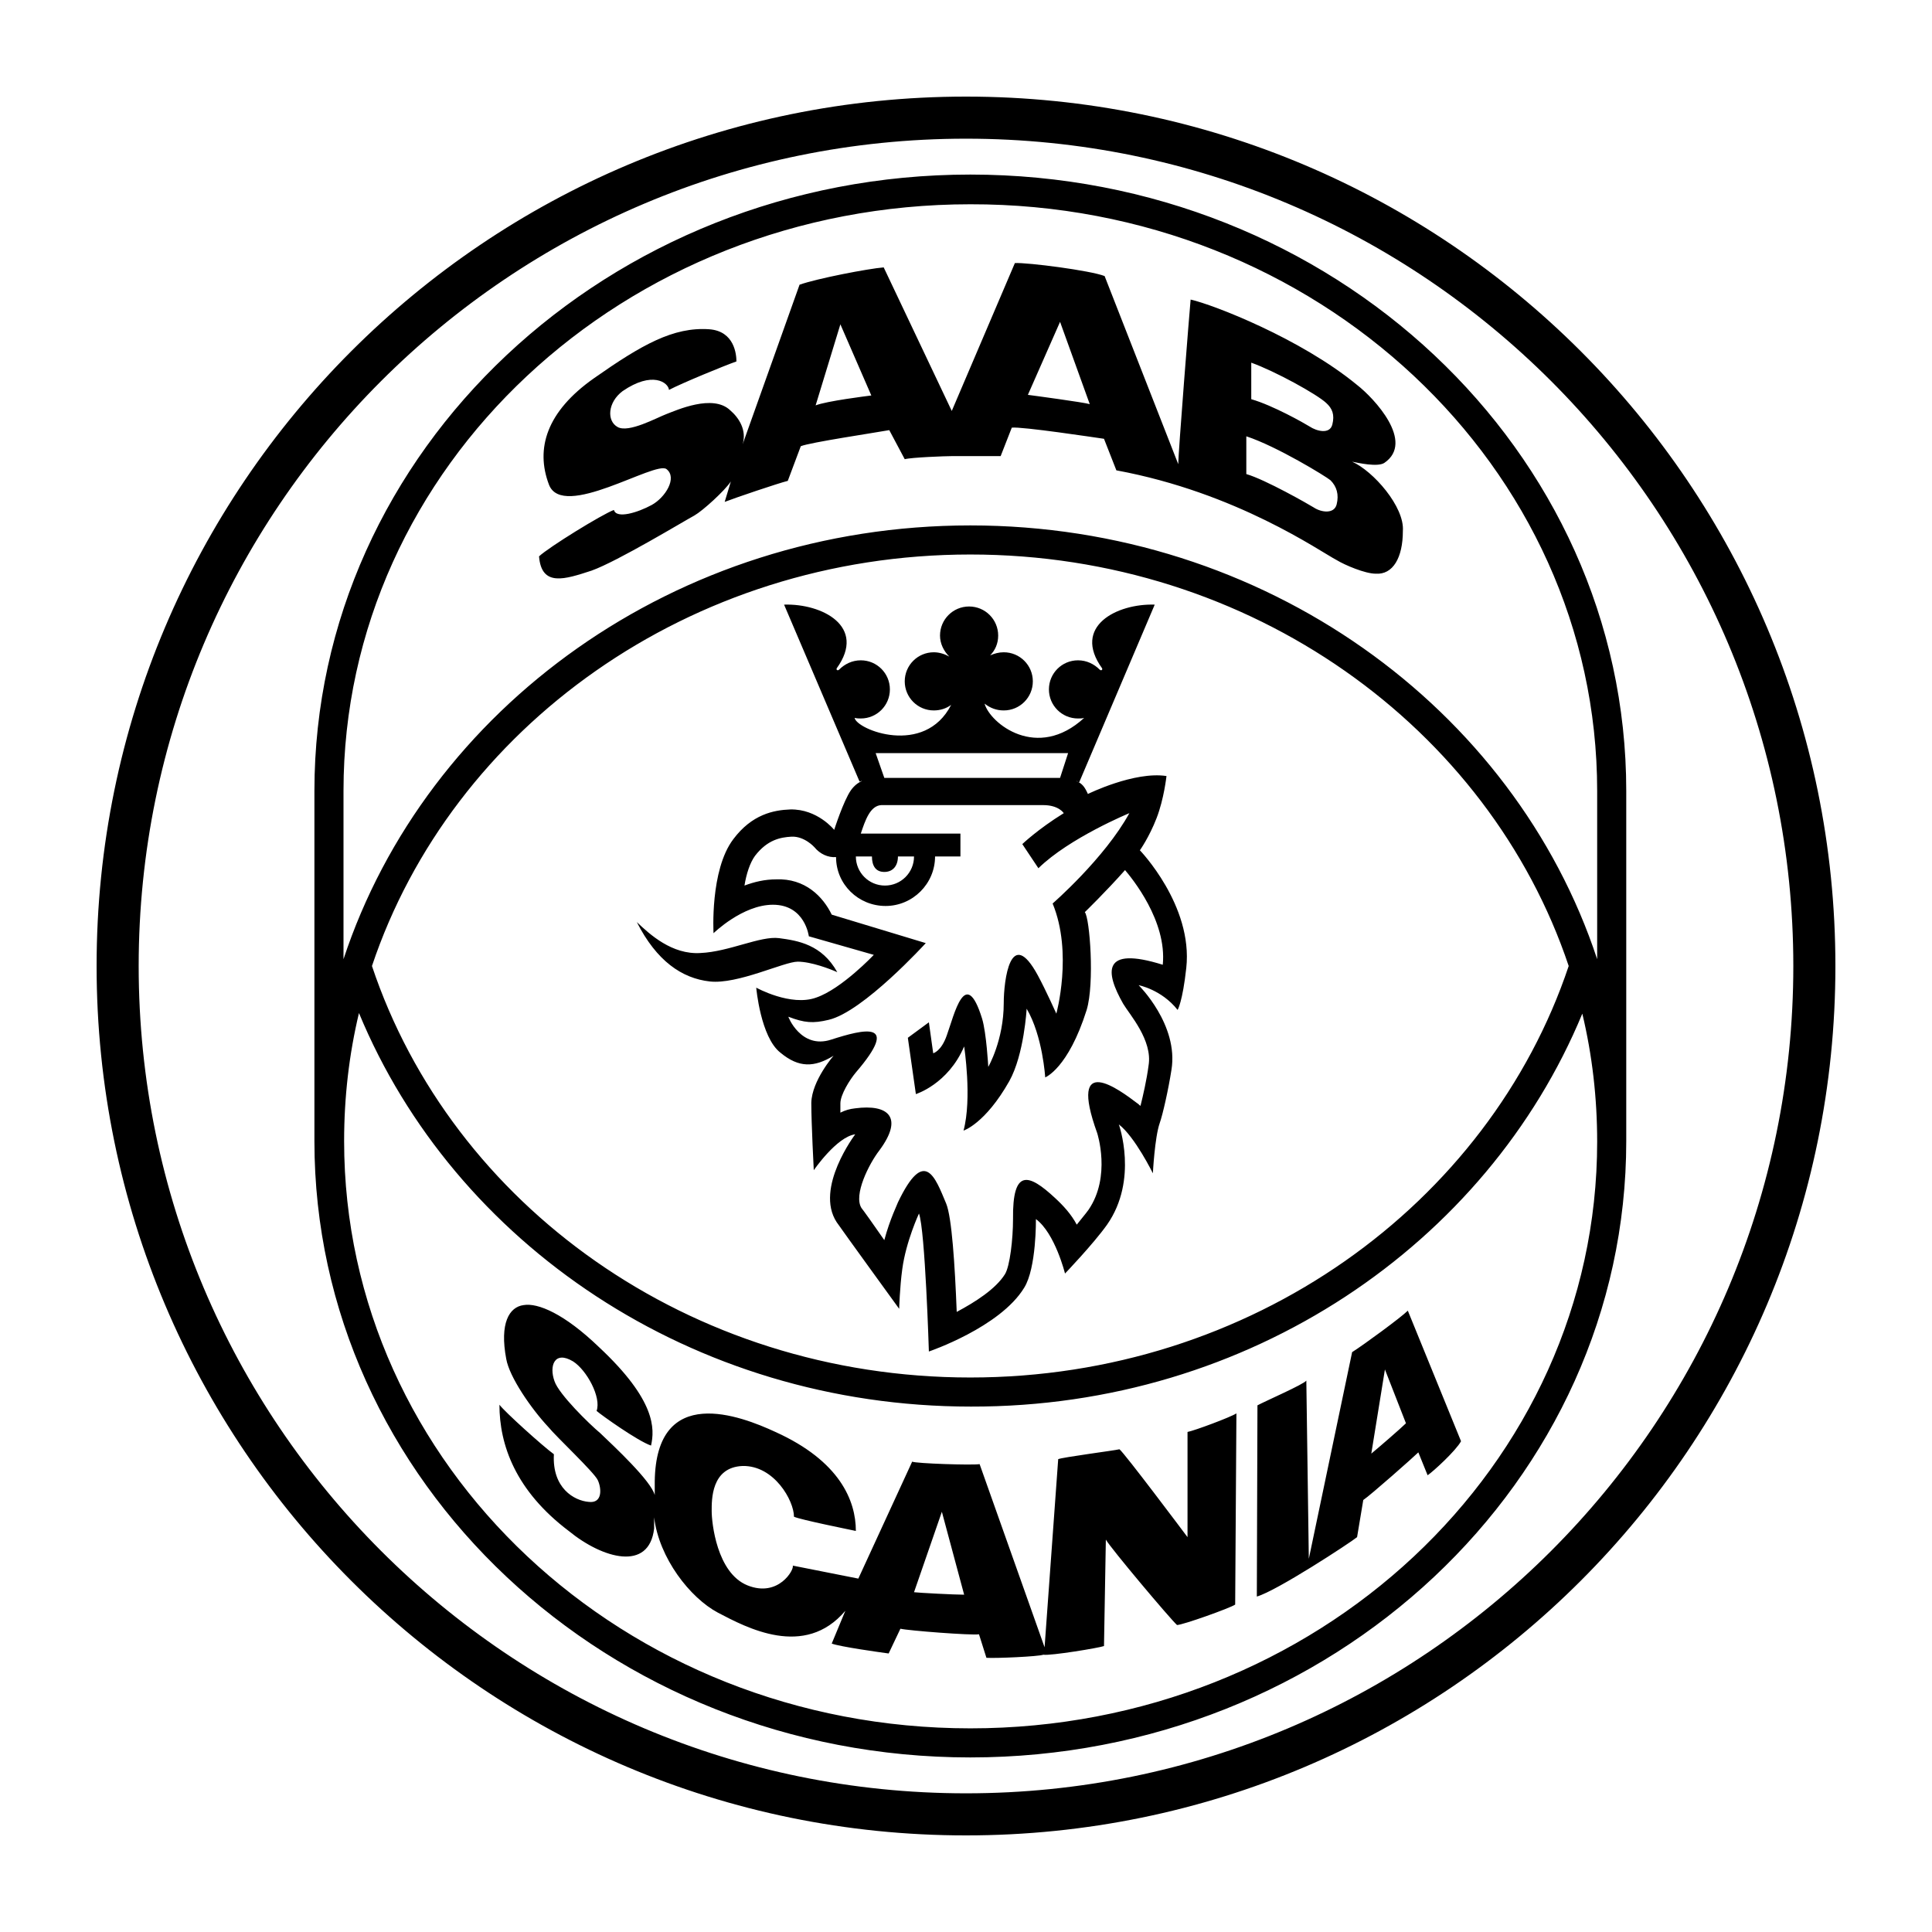 <?xml version="1.0" encoding="UTF-8"?>
<!DOCTYPE svg PUBLIC "-//W3C//DTD SVG 1.1//EN" "http://www.w3.org/Graphics/SVG/1.1/DTD/svg11.dtd">
<svg version="1.1" xmlns="http://www.w3.org/2000/svg" xmlns:xlink="http://www.w3.org/1999/xlink" x="0" y="0" width="200" height="200" viewBox="0, 0, 200, 200">
  <g id="Layer_1">
    <path d="M190,100 C190,149.708 149.708,190 100,190 C50.292,190 10,149.708 10,100 C10,50.292 50.292,10 100,10 C149.708,10 190,50.292 190,100 L190,100 z M100,14.356 C52.726,14.356 14.356,52.726 14.356,100 C14.356,147.274 52.726,185.644 100,185.644 C147.274,185.644 185.644,147.338 185.644,100 C185.644,52.662 147.274,14.356 100,14.356 L100,14.356 z M100.448,18.071 C62.975,18.071 32.548,46.641 32.548,81.872 L32.548,118.128 C32.548,153.359 62.975,181.929 100.448,181.929 C137.922,181.929 168.349,153.359 168.349,118.128 L168.349,81.872 C168.349,46.641 137.986,18.071 100.448,18.071 L100.448,18.071 z M163.801,104.932 C164.826,109.224 165.338,113.644 165.338,118.192 C165.338,151.758 136.32,178.918 100.448,178.918 C64.577,178.918 35.623,151.694 35.623,118.128 C35.623,113.58 36.135,109.16 37.16,104.868 C47.025,128.698 71.623,145.609 100.512,145.609 C129.338,145.673 153.936,128.762 163.801,104.932 L163.801,104.932 z M165.338,81.872 L165.338,99.295 C156.754,73.288 130.939,54.391 100.448,54.391 C69.957,54.391 44.142,73.288 35.559,99.295 L35.559,81.872 C35.559,48.306 64.577,21.146 100.448,21.146 C136.32,21.082 165.338,48.306 165.338,81.872 L165.338,81.872 z M38.505,100 C46.769,75.338 71.367,57.402 100.448,57.402 C129.53,57.402 154.128,75.338 162.391,100 C154.128,124.662 129.53,142.598 100.448,142.598 C71.367,142.598 46.769,124.726 38.505,100 L38.505,100 z M145.544,147.338 L145.544,147.338 C145.032,147.851 142.662,149.9 141.957,150.477 L143.367,141.765 L145.544,147.338 z M145.737,135.68 L145.737,135.68 C145.032,136.384 141.189,139.203 139.972,139.972 L135.488,161.367 L135.231,142.918 C134.975,143.302 131.004,145.032 130.171,145.48 L130.107,165.274 C132.157,164.698 139.779,159.701 140.484,159.125 L141.125,155.281 C141.893,154.769 146.377,150.797 146.826,150.349 L147.786,152.719 C148.363,152.335 150.733,150.157 151.246,149.196 L145.737,135.68 z M99.808,165.082 L99.808,165.082 C98.783,165.082 95.132,164.89 94.619,164.826 L97.502,156.498 L99.808,165.082 z M122.932,148.235 L122.932,148.235 L122.932,159.125 C122.548,158.612 116.399,150.413 115.886,150.028 C115.374,150.157 109.929,150.861 109.544,151.053 L108.135,170.527 L101.409,151.566 C100.641,151.694 94.811,151.502 94.427,151.31 L88.854,163.416 L82.064,162.071 C82.256,162.456 80.591,165.402 77.388,164.121 C74.185,162.84 73.673,157.587 73.673,156.434 C73.673,155.281 73.609,151.886 76.875,151.758 C80.142,151.694 82.192,155.345 82.192,157.011 C82.897,157.331 88.021,158.356 88.598,158.484 C88.598,155.345 86.932,151.246 80.27,148.235 C76.683,146.569 67.907,143.174 67.779,153.359 L67.779,154.769 C67.395,153.295 63.616,149.772 62.142,148.363 C60.989,147.402 57.851,144.327 57.402,142.982 C56.826,141.381 57.402,139.779 59.324,140.932 C60.733,141.829 62.27,144.648 61.758,146.057 C62.27,146.505 66.05,149.196 67.395,149.644 C67.779,147.915 67.907,144.968 62.014,139.459 C58.427,136 55.673,134.847 54.199,135.103 C52.726,135.295 51.701,136.961 52.406,140.676 C52.726,142.534 54.968,145.801 56.762,147.722 C57.594,148.747 61.502,152.399 61.886,153.231 C62.27,154.064 62.399,155.665 60.925,155.473 C59.452,155.345 57.146,154.064 57.338,150.541 C56.185,149.708 52.214,146.121 51.701,145.416 C51.701,149.58 53.367,154.32 58.875,158.484 C62.399,161.367 67.203,162.712 67.715,158.228 L67.715,157.075 C68.228,161.302 71.431,165.402 74.313,166.939 C77.26,168.477 83.281,171.744 87.509,166.747 L86.1,170.142 C86.932,170.463 91.032,171.039 91.993,171.167 L93.21,168.605 C93.979,168.797 100.577,169.31 101.345,169.181 L102.114,171.616 C103.075,171.68 107.495,171.488 108.007,171.295 C108.712,171.423 113.772,170.591 114.285,170.399 L114.477,159.381 C114.989,160.278 121.075,167.516 121.843,168.221 C122.42,168.221 127.288,166.491 127.865,166.107 L127.993,146.313 C127.416,146.698 123.637,148.107 122.932,148.235 z M138.37,52.214 L138.37,52.214 C138.626,51.189 138.37,50.356 137.73,49.715 C137.281,49.331 132.157,46.192 129.018,45.167 L129.018,49.075 C131.004,49.651 135.488,52.214 136,52.534 C136.769,53.046 138.114,53.238 138.37,52.214 z M129.53,37.544 L129.53,37.544 L129.53,41.324 C131.772,41.964 135.039,43.822 135.552,44.142 C136.32,44.655 137.665,44.975 137.922,43.95 C138.178,42.925 137.922,42.285 137.281,41.708 C136.32,40.811 132.028,38.441 129.53,37.544 z M106.406,40.875 L106.406,40.875 C106.918,40.94 112.171,41.644 112.811,41.836 L109.737,33.317 L106.406,40.875 z M84.434,41.964 L84.434,41.964 C85.587,41.516 89.687,41.004 90.199,40.94 L86.996,33.573 L84.434,41.964 z M139.972,47.794 L139.972,47.794 C142.149,48.754 145.416,52.47 145.224,54.968 C145.224,57.722 144.199,59.516 142.406,59.388 C141.317,59.388 139.203,58.491 138.37,57.979 C136.641,57.082 128.057,50.996 115.566,48.69 L114.285,45.423 C113.388,45.295 105.765,44.142 104.74,44.27 L103.587,47.217 C102.306,47.217 99.167,47.217 98.527,47.217 C97.886,47.217 94.363,47.345 93.658,47.537 L92.057,44.527 C90.648,44.783 83.794,45.808 82.897,46.192 L81.552,49.779 C80.527,50.036 76.171,51.509 75.018,51.957 L75.658,49.843 C75.018,50.804 72.776,52.854 71.879,53.367 C70.918,53.879 63.936,58.107 61.246,59.068 C58.491,59.964 56.057,60.797 55.801,57.594 C56.826,56.633 62.335,53.238 63.552,52.79 C63.808,53.751 66.05,53.046 67.459,52.278 C68.868,51.509 70.149,49.459 68.996,48.562 C67.843,47.665 58.235,53.879 56.826,50.164 C55.416,46.448 56.569,42.605 61.502,39.146 C66.434,35.687 69.701,33.829 73.416,34.085 C76.043,34.278 76.235,36.712 76.235,37.416 C74.954,37.865 70.598,39.658 69.253,40.363 C69.189,39.594 67.523,38.377 64.448,40.491 C62.911,41.644 62.783,43.566 63.936,44.206 C65.089,44.847 67.972,43.246 68.996,42.861 C70.021,42.477 73.801,40.747 75.594,42.477 C76.491,43.246 77.324,44.527 76.875,46 L82.769,29.473 C84.562,28.833 89.879,27.808 91.48,27.68 L98.527,42.541 L105.061,27.231 C106.406,27.167 112.875,28 114.349,28.577 L121.972,48.05 C121.972,46.897 123.125,32.356 123.253,31.011 C125.559,31.523 134.655,35.046 140.484,39.851 C142.214,41.196 146.505,45.744 143.302,47.922 C142.598,48.37 140.612,47.922 139.972,47.794 z M90.648,77.964 L90.648,77.964 L110.569,77.964 L109.737,80.527 L91.544,80.527 L90.648,77.964 z M86.1,94.683 L86.1,94.683 C85.203,92.826 83.345,90.904 80.335,91.032 C79.181,91.032 78.093,91.288 77.068,91.673 C77.26,90.456 77.644,89.302 78.157,88.598 C79.438,86.932 80.783,86.676 81.936,86.612 C83.281,86.548 84.306,87.701 84.306,87.701 C84.883,88.406 85.715,88.79 86.548,88.726 C86.548,91.544 88.854,93.786 91.673,93.786 C94.491,93.786 96.797,91.48 96.797,88.662 L99.423,88.662 L99.423,86.292 L89.11,86.292 C89.559,84.947 90.071,83.409 91.224,83.345 C91.224,83.345 108.135,83.345 108.007,83.345 C109.609,83.345 110.121,84.178 110.121,84.178 C107.431,85.843 105.829,87.381 105.829,87.381 L107.495,89.879 C110.698,86.74 116.911,84.178 116.911,84.178 C114.349,88.854 108.968,93.53 108.968,93.53 C111.082,98.655 109.352,104.932 109.352,104.932 C109.352,104.932 108.263,102.498 107.431,100.961 C104.612,95.772 103.907,101.473 103.907,103.843 C103.907,107.687 102.306,110.441 102.306,110.441 C102.306,110.441 102.114,106.918 101.665,105.445 C99.936,99.872 98.783,105.061 98.014,107.174 C97.438,108.84 96.605,109.032 96.605,109.032 L96.157,105.829 L93.979,107.431 L94.811,113.26 C94.811,113.26 98.142,112.235 99.808,108.327 C99.808,108.327 100.641,113.708 99.744,117.039 C99.744,117.039 101.986,116.335 104.484,111.915 C106.021,109.16 106.278,104.42 106.278,104.42 C107.943,107.238 108.199,111.53 108.199,111.53 C108.199,111.53 110.569,110.633 112.491,104.548 C113.324,101.794 112.811,95.004 112.299,94.427 C112.299,94.427 114.477,92.313 116.463,90.071 C117.167,90.904 120.819,95.324 120.37,99.872 C114.028,97.886 114.413,100.641 116.27,103.907 C116.911,104.996 119.345,107.687 118.897,110.313 C118.705,111.786 118.32,113.452 118.064,114.477 C117.936,114.413 117.872,114.285 117.744,114.221 C115.886,112.811 110.505,108.776 113.58,117.295 C113.58,117.295 115.053,121.779 112.683,125.238 C112.363,125.687 111.915,126.199 111.466,126.776 C110.89,125.687 110.057,124.79 109.224,124.021 C106.47,121.459 104.804,120.947 104.868,126.199 C104.868,128.249 104.548,131.068 104.036,131.9 C103.075,133.438 100.961,134.783 99.039,135.808 C98.847,130.875 98.527,126.007 97.95,124.598 C96.797,121.843 95.708,118.705 92.954,124.47 C92.954,124.534 92.121,126.199 91.544,128.377 C90.391,126.712 89.431,125.367 89.174,125.046 C88.342,123.701 89.943,120.498 91.032,119.089 C93.594,115.63 91.929,114.285 88.534,114.733 C87.957,114.797 87.509,114.925 86.996,115.181 C86.996,114.797 86.996,114.477 86.996,114.221 C86.996,113.324 87.957,111.786 88.598,111.018 C93.274,105.573 89.431,106.534 86.036,107.623 C82.897,108.648 81.552,105.189 81.616,105.253 C83.281,105.893 84.178,105.957 85.779,105.573 C89.367,104.74 95.836,97.63 95.836,97.63 L86.1,94.683 z M91.609,91.673 L91.609,91.673 C89.943,91.673 88.598,90.327 88.598,88.662 L90.263,88.662 C90.263,89.623 90.648,90.263 91.544,90.263 C92.441,90.263 92.954,89.623 92.954,88.662 L94.619,88.662 C94.619,90.327 93.274,91.673 91.609,91.673 z M65.922,95.452 L65.922,95.452 C67.267,96.733 69.573,98.847 72.52,98.655 C75.466,98.527 78.733,96.861 80.655,97.117 C82.577,97.374 85.075,97.758 86.676,100.641 C85.972,100.32 83.986,99.552 82.577,99.552 C81.167,99.552 76.363,101.922 73.48,101.601 C70.598,101.281 67.972,99.488 65.922,95.452 z M75.915,86.868 L75.915,86.868 C73.48,90.071 73.865,96.605 73.865,96.605 C73.865,96.605 76.875,93.658 80.014,93.658 C83.345,93.658 83.73,96.925 83.73,96.925 L90.456,98.847 C90.456,98.847 87.125,102.37 84.498,103.267 C81.872,104.228 78.285,102.242 78.285,102.242 C78.285,102.242 78.733,107.367 80.783,108.968 C82.705,110.569 84.306,110.505 86.292,109.288 C86.292,109.288 84.05,111.851 83.986,114.157 C83.986,116.27 84.242,121.139 84.242,121.139 C84.242,121.139 86.612,117.68 88.534,117.423 C88.534,117.423 84.306,122.996 86.612,126.52 C87.317,127.544 93.082,135.488 93.082,135.488 C93.082,135.488 93.146,133.246 93.402,131.388 C93.786,128.505 95.132,125.623 95.132,125.623 C95.772,127.352 96.157,139.907 96.157,139.907 C96.157,139.907 103.523,137.409 106.021,133.31 C107.302,131.26 107.238,126.199 107.238,126.199 C109.224,127.673 110.249,131.836 110.249,131.836 C110.249,131.836 113.196,128.762 114.605,126.776 C117.872,122.1 115.822,116.399 115.822,116.399 C117.488,117.68 119.345,121.459 119.345,121.459 C119.345,121.459 119.537,117.744 120.05,116.27 C120.37,115.374 120.947,112.811 121.267,110.762 C122.036,106.085 117.872,101.986 117.872,101.986 C117.872,101.986 120.242,102.434 121.907,104.548 C121.907,104.548 122.42,103.715 122.804,100.192 C123.509,93.722 118,88.021 118,88.021 C118,88.021 118.961,86.676 119.73,84.69 C120.498,82.705 120.754,80.335 120.754,80.335 C117.423,79.822 112.619,82.192 112.619,82.192 C112.299,81.488 112.043,81.103 111.402,80.847 C111.53,80.847 111.594,80.975 111.722,80.975 L119.537,62.591 C115.63,62.463 110.954,64.833 114.093,69.189 C114.157,69.381 113.964,69.445 113.836,69.317 C113.26,68.74 112.491,68.356 111.594,68.356 C109.929,68.356 108.584,69.701 108.584,71.367 C108.584,73.032 109.929,74.377 111.594,74.377 C111.851,74.377 112.043,74.377 112.235,74.313 C107.367,78.797 102.498,74.89 101.922,72.84 C102.498,73.288 103.139,73.544 103.907,73.544 C105.573,73.544 106.918,72.199 106.918,70.534 C106.918,68.868 105.573,67.523 103.907,67.523 C103.395,67.523 102.947,67.651 102.498,67.843 C103.011,67.331 103.331,66.626 103.331,65.794 C103.331,64.128 101.986,62.783 100.32,62.783 C98.655,62.783 97.31,64.128 97.31,65.794 C97.31,66.626 97.694,67.395 98.27,67.972 C97.822,67.715 97.246,67.523 96.669,67.523 C95.004,67.523 93.658,68.868 93.658,70.534 C93.658,72.199 95.004,73.544 96.669,73.544 C97.31,73.544 97.95,73.352 98.463,72.968 C95.708,78.349 88.662,75.53 88.47,74.313 C88.726,74.377 88.918,74.377 89.11,74.377 C90.776,74.377 92.121,73.032 92.121,71.367 C92.121,69.701 90.776,68.356 89.11,68.356 C88.214,68.356 87.445,68.74 86.868,69.317 C86.74,69.445 86.548,69.381 86.612,69.189 C89.751,64.833 85.075,62.463 81.167,62.591 L88.982,80.911 C89.11,80.847 89.174,80.847 89.238,80.847 C88.79,81.039 88.406,81.359 88.085,81.808 C87.317,82.897 86.356,85.907 86.356,85.907 C86.356,85.907 84.626,83.73 81.808,83.794 C80.078,83.858 77.836,84.306 75.915,86.868 z" fill="#000000"/>
  </g>
</svg>
